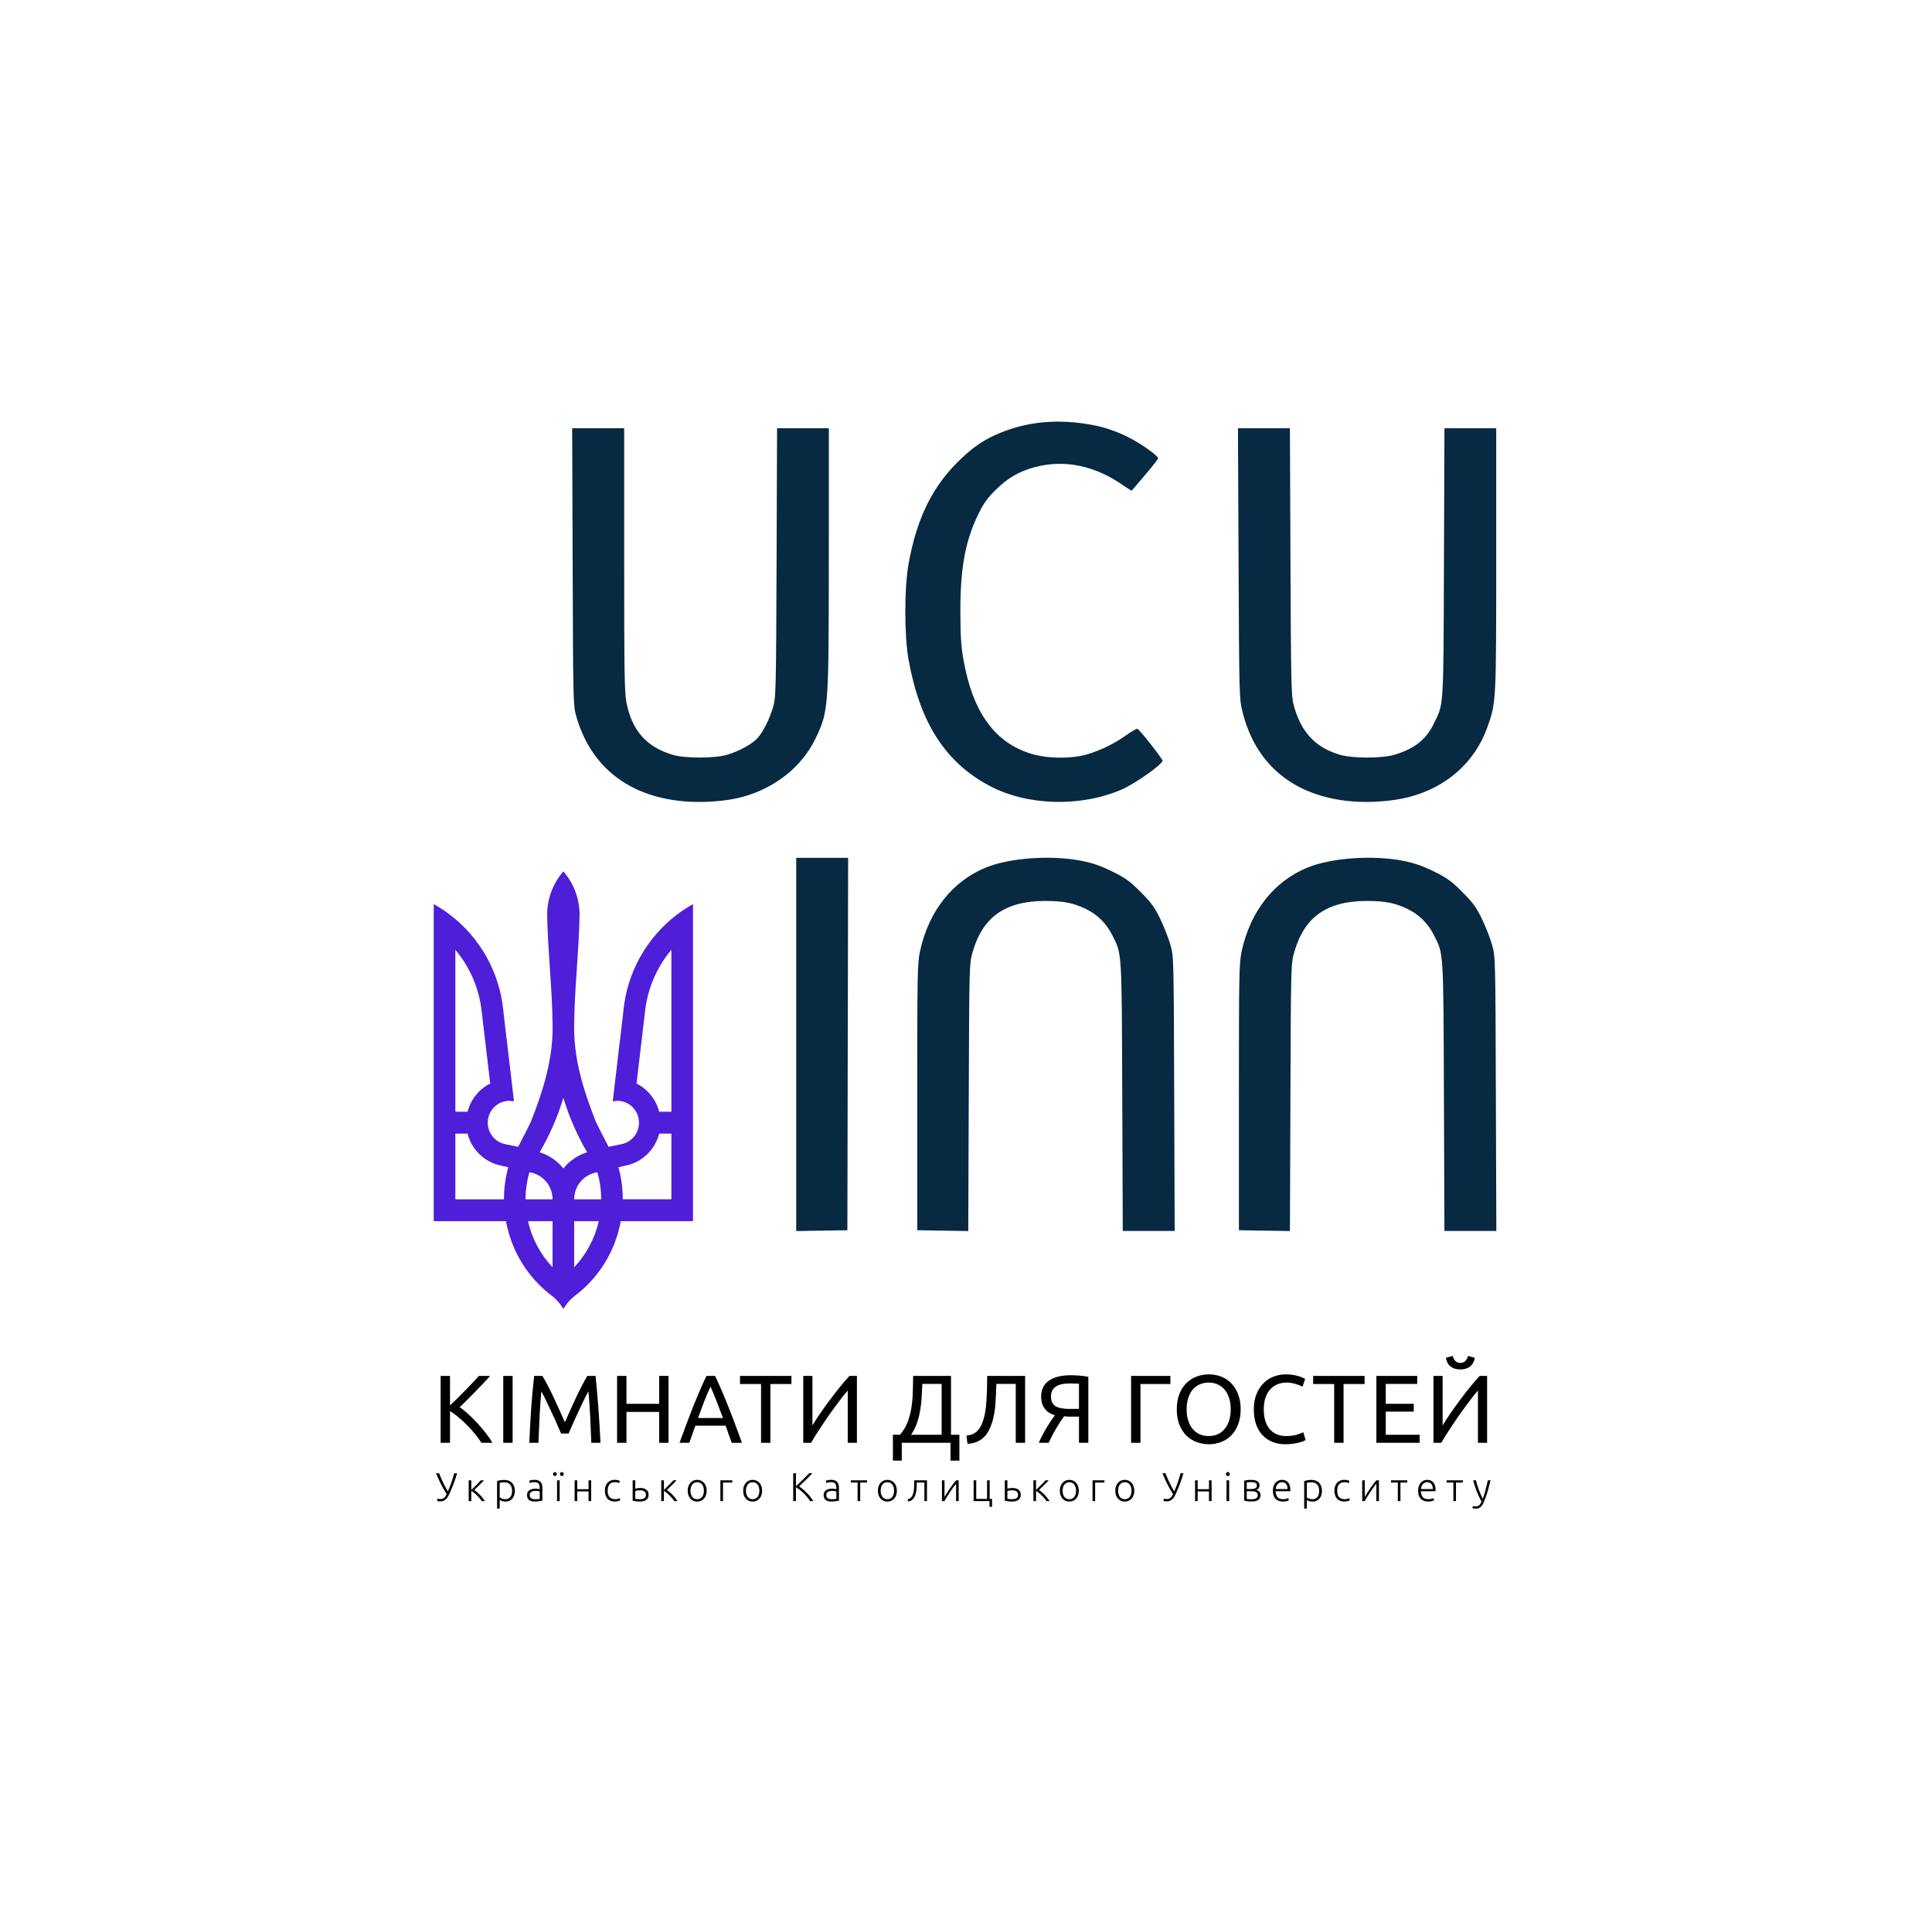 <svg width="961" height="960" viewBox="0 0 961 960" fill="none" xmlns="http://www.w3.org/2000/svg">
<path d="M280.226 433.363C275.218 439.12 272.165 446.656 272.165 454.926C272.461 473.084 274.661 491.203 274.853 509.356C275.25 526.275 270.24 542.163 264.149 557.664C262.118 561.948 259.924 566.138 257.726 570.336L251.262 569.016C245.444 567.836 241.661 562.11 242.823 556.221C243.838 551.061 248.32 547.484 253.317 547.456L255.669 547.715L250.421 503.315C248.707 483.548 238.64 466.207 223.807 454.924C221.257 452.983 218.556 451.212 215.746 449.647V607.334H251.681C254.37 622.109 262.396 634.98 273.678 643.821C276.364 645.693 278.61 648.169 280.226 651.049C281.843 648.169 284.089 645.693 286.775 643.821C298.057 634.984 306.085 622.108 308.773 607.334H344.701V449.654C341.896 451.216 339.194 452.988 336.645 454.931C321.816 466.213 311.744 483.554 310.027 503.322L304.781 547.721L307.133 547.462C312.131 547.491 316.61 551.067 317.631 556.227C318.793 562.116 315.01 567.843 309.192 569.022L302.726 570.343C300.529 566.142 298.336 561.955 296.302 557.67C290.211 542.17 285.2 526.282 285.596 509.362C285.788 491.208 287.988 473.089 288.284 454.933C288.287 446.657 285.236 439.121 280.227 433.363H280.226ZM226.492 472.361C233.445 480.63 238.113 490.933 239.506 502.253L243.83 538.87C238.323 541.645 234.151 546.74 232.579 552.901H226.495V472.359L226.492 472.361ZM333.956 472.361V552.903H327.874C326.302 546.744 322.127 541.646 316.623 538.871L320.947 502.254C322.335 490.933 327.006 480.629 333.956 472.36V472.361ZM280.226 545.975C283.115 555.537 287.087 564.62 292.021 573.064C287.328 574.508 283.238 577.321 280.226 581.098C277.215 577.321 273.127 574.508 268.431 573.064C273.367 564.623 277.34 555.54 280.226 545.975ZM226.492 563.792H232.576C234.498 571.308 240.285 577.241 247.649 579.313L252.813 580.503C251.429 585.583 250.672 590.932 250.672 596.45H226.493L226.492 563.792ZM327.875 563.792H333.956V596.447H309.777C309.777 590.932 309.02 585.583 307.636 580.5L312.8 579.311C320.163 577.243 325.956 571.308 327.875 563.792L327.875 563.792ZM263.305 583.013C269.824 583.951 274.85 589.59 274.85 596.449L261.416 596.45C261.416 591.783 262.1 587.287 263.305 583.013L263.305 583.013ZM297.143 583.013C298.35 587.287 299.032 591.785 299.032 596.449H285.595C285.598 589.59 290.624 583.952 297.143 583.013H297.143ZM262.634 607.339H274.85V630.258C268.923 623.979 264.616 616.096 262.634 607.339ZM285.598 607.339H297.813C295.836 616.095 291.529 623.977 285.598 630.258V607.339Z" fill="#4F1ED9"/>
<path fill-rule="evenodd" clip-rule="evenodd" d="M542.755 211.226C549.917 212.5 556.775 214.945 563.368 218.575C569.185 221.778 576.044 226.813 576.044 227.881C576.044 228.323 573.152 232.055 569.618 236.174C566.084 240.293 563.101 243.798 562.988 243.962C562.876 244.126 560.871 242.921 558.533 241.283C544.747 231.63 529.736 228.474 515.255 232.186C507.157 234.262 501.268 237.647 495.148 243.742C490.954 247.92 489.175 250.434 486.513 255.944C480.064 269.291 477.637 282.71 477.701 304.655C477.736 316.586 478.07 321.62 479.27 328.314C483.858 353.911 494.435 368.822 512.118 374.624C520.534 377.385 533.193 377.545 541.347 374.994C548.219 372.843 554.401 369.763 560.391 365.506C562.939 363.695 565.352 362.322 565.753 362.455C566.808 362.808 578.249 377.319 578.253 378.311C578.261 380.143 564.535 389.809 557.829 392.694C537.314 401.518 510.867 400.75 492.137 390.785C470.252 379.142 457.642 359.532 451.968 328.313C449.752 316.124 449.756 292.448 451.975 280.176C456.155 257.065 464.243 241.045 478.436 227.768C484.996 221.633 490.06 218.327 497.616 215.246C511.528 209.575 526.156 208.272 542.755 211.226ZM310.476 278.441C310.476 335.158 310.631 344.661 311.64 349.598C314.469 363.45 321.529 371.413 334.473 375.354C340.624 377.226 355.556 377.227 361.745 375.356C367.872 373.504 374.29 369.954 376.899 366.977C379.779 363.69 382.979 357.204 384.668 351.231C385.934 346.755 386.045 341.849 386.275 279.704L386.523 212.982H399.4H412.277L412.262 277.486C412.245 352.227 412.137 353.716 405.733 367.126C399.048 381.125 385.829 391.762 369.491 396.29C361.64 398.466 349.745 399.373 340.168 398.526C312.616 396.088 293.877 381.328 286.691 356.406C285.111 350.925 285.09 350.069 284.849 281.922L284.606 212.982H297.541H310.476V278.441ZM641.891 279.334C642.135 338.726 642.295 346.176 643.411 350.361C647.053 364.023 654.04 371.617 666.411 375.356C672.595 377.226 687.533 377.226 693.673 375.356C703.727 372.295 709.35 367.834 713.233 359.833C718.207 349.587 717.973 353.337 718.241 279.704L718.483 212.982H731.36H744.237V277.944C744.237 349.405 744.233 349.47 739.713 361.989C733.511 379.167 719.436 391.613 700.803 396.397C692.534 398.52 681.425 399.348 672.183 398.53C643.44 395.987 624.359 380.182 617.931 353.593C616.422 347.35 616.369 345.23 616.08 280.074L615.782 212.982H628.7H641.618L641.891 279.334ZM421.685 519.236L421.498 611.832L408.773 612.035L396.048 612.237V519.438V426.639H408.96H421.873L421.685 519.236ZM698.015 428.127C703.547 429.226 707.533 430.61 713.246 433.419C719.886 436.684 721.889 438.13 727.358 443.611C732.682 448.946 734.291 451.15 737.123 456.986C738.989 460.829 741.262 466.635 742.175 469.888C743.832 475.797 743.835 475.863 744.064 544.002L744.294 612.202H731.385H718.477L718.225 545.481C717.948 471.859 718.128 474.76 713.219 465.014C710.261 459.141 705.737 454.7 699.9 451.943C693.649 448.989 688.916 448.078 679.808 448.078C659.958 448.078 648.662 456.106 643.735 473.714C642.133 479.44 642.115 480.17 641.871 545.867L641.625 612.237L628.937 612.034L616.248 611.832V545.666C616.248 484.402 616.347 479.033 617.594 473.215C621.866 453.274 633.672 438.26 650.453 431.427C662.306 426.6 683.071 425.159 698.015 428.127Z" fill="#072942"/>
<path fill-rule="evenodd" clip-rule="evenodd" d="M538.016 428.126C543.548 429.225 547.533 430.609 553.247 433.418C559.887 436.683 561.889 438.13 567.359 443.61C572.683 448.945 574.291 451.149 577.124 456.985C578.989 460.828 581.262 466.634 582.175 469.887C583.833 475.796 583.835 475.863 584.064 544.001L584.295 612.201H571.386H558.477L558.225 545.48C557.949 471.859 558.129 474.759 553.219 465.013C550.261 459.14 545.737 454.699 539.9 451.942C533.649 448.988 528.916 448.078 519.808 448.078C499.958 448.078 488.663 456.105 483.736 473.713C482.134 479.439 482.115 480.169 481.872 545.866L481.625 612.236L468.937 612.033L456.248 611.832V545.665C456.248 484.401 456.348 479.032 457.594 473.214C461.866 453.273 473.672 438.259 490.453 431.426C502.306 426.599 523.071 425.158 538.016 428.126Z" fill="#072942"/>
<path d="M713.017 717.546V684.282H717.577V708.906C718.601 707.21 719.849 705.274 721.321 703.098C722.825 700.922 724.409 698.714 726.073 696.474C727.769 694.202 729.465 692.01 731.161 689.898C732.889 687.754 734.505 685.882 736.009 684.282H739.705V717.546H735.145V691.578C734.249 692.602 733.273 693.786 732.217 695.13C731.161 696.474 730.073 697.914 728.953 699.45C727.833 700.954 726.697 702.522 725.545 704.154C724.425 705.786 723.337 707.402 722.281 709.002C721.225 710.57 720.233 712.09 719.305 713.562C718.409 715.034 717.609 716.362 716.905 717.546H713.017ZM726.409 681.066C724.393 681.066 722.745 680.554 721.465 679.53C720.217 678.506 719.465 677.082 719.209 675.258L722.617 674.346C722.873 675.37 723.305 676.202 723.913 676.842C724.521 677.482 725.353 677.802 726.409 677.802C727.465 677.802 728.297 677.482 728.905 676.842C729.513 676.202 729.945 675.37 730.201 674.346L733.561 675.258C733.305 677.082 732.553 678.506 731.305 679.53C730.057 680.554 728.425 681.066 726.409 681.066Z" fill="black"/>
<path d="M684.635 717.545V684.281H704.939V688.265H689.291V698.153H703.211V702.041H689.291V713.561H706.139V717.545H684.635Z" fill="black"/>
<path d="M678.758 684.281V688.313H668.294V717.545H663.638V688.313H653.174V684.281H678.758Z" fill="black"/>
<path d="M639.315 718.266C636.979 718.266 634.851 717.882 632.931 717.114C631.011 716.346 629.363 715.226 627.987 713.754C626.611 712.282 625.539 710.474 624.771 708.33C624.035 706.154 623.667 703.674 623.667 700.89C623.667 698.106 624.083 695.642 624.915 693.498C625.779 691.322 626.931 689.498 628.371 688.026C629.811 686.554 631.491 685.434 633.411 684.666C635.331 683.898 637.379 683.514 639.555 683.514C640.931 683.514 642.163 683.61 643.251 683.802C644.371 683.994 645.331 684.218 646.131 684.474C646.963 684.73 647.635 684.986 648.147 685.242C648.659 685.498 649.011 685.69 649.203 685.818L647.859 689.658C647.571 689.466 647.155 689.258 646.611 689.034C646.067 688.81 645.443 688.586 644.739 688.362C644.067 688.138 643.315 687.962 642.483 687.834C641.683 687.674 640.867 687.594 640.035 687.594C638.275 687.594 636.691 687.898 635.283 688.506C633.875 689.114 632.675 689.994 631.683 691.146C630.691 692.298 629.923 693.706 629.379 695.37C628.867 697.002 628.611 698.842 628.611 700.89C628.611 702.874 628.835 704.682 629.283 706.314C629.763 707.946 630.467 709.354 631.395 710.538C632.323 711.69 633.475 712.586 634.851 713.226C636.259 713.866 637.891 714.186 639.747 714.186C641.891 714.186 643.667 713.962 645.075 713.514C646.483 713.066 647.539 712.666 648.243 712.314L649.443 716.154C649.219 716.314 648.819 716.522 648.243 716.778C647.667 717.002 646.947 717.226 646.083 717.45C645.219 717.674 644.211 717.866 643.059 718.026C641.907 718.186 640.659 718.266 639.315 718.266Z" fill="black"/>
<path d="M585.348 700.89C585.348 698.042 585.764 695.53 586.596 693.354C587.46 691.178 588.612 689.37 590.052 687.93C591.524 686.458 593.22 685.354 595.14 684.618C597.092 683.882 599.156 683.514 601.332 683.514C603.476 683.514 605.492 683.882 607.38 684.618C609.3 685.354 610.98 686.458 612.42 687.93C613.86 689.37 614.996 691.178 615.828 693.354C616.692 695.53 617.124 698.042 617.124 700.89C617.124 703.738 616.692 706.25 615.828 708.426C614.996 710.602 613.86 712.426 612.42 713.898C610.98 715.338 609.3 716.426 607.38 717.162C605.492 717.898 603.476 718.266 601.332 718.266C599.156 718.266 597.092 717.898 595.14 717.162C593.22 716.426 591.524 715.338 590.052 713.898C588.612 712.426 587.46 710.602 586.596 708.426C585.764 706.25 585.348 703.738 585.348 700.89ZM590.244 700.89C590.244 702.906 590.5 704.746 591.012 706.41C591.524 708.042 592.244 709.434 593.172 710.586C594.132 711.738 595.284 712.634 596.628 713.274C598.004 713.882 599.54 714.186 601.236 714.186C602.932 714.186 604.452 713.882 605.796 713.274C607.14 712.634 608.276 711.738 609.204 710.586C610.164 709.434 610.9 708.042 611.412 706.41C611.924 704.746 612.18 702.906 612.18 700.89C612.18 698.874 611.924 697.05 611.412 695.418C610.9 693.754 610.164 692.346 609.204 691.194C608.276 690.042 607.14 689.162 605.796 688.554C604.452 687.914 602.932 687.594 601.236 687.594C599.54 687.594 598.004 687.914 596.628 688.554C595.284 689.162 594.132 690.042 593.172 691.194C592.244 692.346 591.524 693.754 591.012 695.418C590.5 697.05 590.244 698.874 590.244 700.89Z" fill="black"/>
<path d="M582.158 684.281V688.313H567.278V717.545H562.622V684.281H582.158Z" fill="black"/>
<path d="M532.037 688.025C530.821 688.025 529.653 688.121 528.533 688.313C527.445 688.505 526.469 688.841 525.605 689.321C524.741 689.801 524.053 690.457 523.541 691.289C523.029 692.121 522.773 693.161 522.773 694.409C522.773 696.777 523.525 698.425 525.029 699.353C526.565 700.249 528.853 700.697 531.893 700.697H536.693V688.169C536.341 688.169 535.925 688.153 535.445 688.121C535.029 688.089 534.533 688.073 533.957 688.073C533.413 688.041 532.773 688.025 532.037 688.025ZM532.421 683.945C533.093 683.945 533.813 683.961 534.581 683.993C535.349 684.025 536.117 684.073 536.885 684.137C537.685 684.201 538.469 684.281 539.237 684.377C540.005 684.473 540.709 684.601 541.349 684.761V717.545H536.693V704.537H532.709C532.261 704.537 531.781 704.537 531.269 704.537C530.789 704.505 530.133 704.441 529.301 704.345C528.725 705.113 528.101 706.009 527.429 707.033C526.757 708.057 526.085 709.145 525.413 710.297C524.741 711.449 524.069 712.649 523.397 713.897C522.757 715.145 522.165 716.361 521.621 717.545H516.725C517.237 716.297 517.845 715.001 518.549 713.657C519.253 712.313 519.973 711.033 520.709 709.817C521.477 708.601 522.197 707.481 522.869 706.457C523.573 705.401 524.181 704.537 524.693 703.865C523.957 703.641 523.189 703.321 522.389 702.905C521.589 702.489 520.853 701.913 520.181 701.177C519.509 700.441 518.949 699.529 518.501 698.441C518.085 697.321 517.877 695.993 517.877 694.457C517.877 692.729 518.213 691.209 518.885 689.897C519.557 688.585 520.517 687.497 521.765 686.633C523.045 685.737 524.581 685.065 526.373 684.617C528.165 684.169 530.181 683.945 532.421 683.945Z" fill="black"/>
<path d="M495.603 688.265C495.539 690.057 495.475 691.801 495.411 693.497C495.347 695.161 495.251 696.793 495.123 698.393C494.995 699.961 494.803 701.497 494.547 703.001C494.291 704.505 493.939 705.977 493.491 707.417C493.043 708.857 492.483 710.217 491.811 711.497C491.171 712.745 490.355 713.849 489.363 714.809C488.403 715.737 487.251 716.489 485.907 717.065C484.595 717.641 483.043 717.961 481.251 718.025L480.723 713.993C482.963 713.737 484.691 713.033 485.907 711.881C487.155 710.729 488.179 708.969 488.979 706.601C489.875 703.913 490.435 700.681 490.659 696.905C490.915 693.097 491.043 688.889 491.043 684.281H509.907V717.545H505.251V688.265H495.603Z" fill="black"/>
<path d="M448.558 717.545V726.425H444.142V713.561H447.646C449.278 711.705 450.526 709.657 451.39 707.417C452.286 705.145 452.926 702.761 453.31 700.265C453.726 697.737 453.966 695.129 454.03 692.441C454.126 689.753 454.19 687.033 454.222 684.281H473.038V713.561H477.214V726.425H472.798V717.545H448.558ZM458.782 688.265C458.686 690.377 458.574 692.537 458.446 694.745C458.35 696.921 458.11 699.097 457.726 701.273C457.374 703.417 456.846 705.529 456.142 707.609C455.438 709.689 454.446 711.673 453.166 713.561H468.382V688.265H458.782Z" fill="black"/>
<path d="M399.55 717.545V684.281H404.11V708.905C405.134 707.209 406.382 705.273 407.854 703.097C409.358 700.921 410.942 698.713 412.606 696.473C414.302 694.201 415.998 692.009 417.694 689.897C419.422 687.753 421.038 685.881 422.542 684.281H426.238V717.545H421.678V691.577C420.782 692.601 419.806 693.785 418.75 695.129C417.694 696.473 416.606 697.913 415.486 699.449C414.366 700.953 413.23 702.521 412.078 704.153C410.958 705.785 409.87 707.401 408.814 709.001C407.758 710.569 406.766 712.089 405.838 713.561C404.942 715.033 404.142 716.361 403.438 717.545H399.55Z" fill="black"/>
<path d="M393.674 684.281V688.313H383.21V717.545H378.554V688.313H368.09V684.281H393.674Z" fill="black"/>
<path d="M363.979 717.545C363.435 716.105 362.923 714.697 362.443 713.321C361.963 711.913 361.467 710.489 360.955 709.049H345.883L342.859 717.545H338.011C339.291 714.025 340.491 710.777 341.611 707.801C342.731 704.793 343.819 701.945 344.875 699.257C345.963 696.569 347.035 694.009 348.091 691.577C349.147 689.113 350.251 686.681 351.403 684.281H355.675C356.827 686.681 357.931 689.113 358.987 691.577C360.043 694.009 361.099 696.569 362.155 699.257C363.243 701.945 364.347 704.793 365.467 707.801C366.587 710.777 367.787 714.025 369.067 717.545H363.979ZM359.611 705.209C358.587 702.425 357.563 699.737 356.539 697.145C355.547 694.521 354.507 692.009 353.419 689.609C352.299 692.009 351.227 694.521 350.203 697.145C349.211 699.737 348.219 702.425 347.227 705.209H359.611Z" fill="black"/>
<path d="M327.879 684.281H332.535V717.545H327.879V702.185H311.607V717.545H306.951V684.281H311.607V698.153H327.879V684.281Z" fill="black"/>
<path d="M279.107 712.937C278.787 712.169 278.355 711.193 277.811 710.009C277.299 708.825 276.739 707.545 276.131 706.169C275.523 704.793 274.867 703.385 274.163 701.945C273.491 700.473 272.851 699.097 272.243 697.817C271.635 696.505 271.059 695.337 270.515 694.313C270.003 693.289 269.587 692.505 269.267 691.961C268.915 695.737 268.627 699.833 268.403 704.249C268.179 708.633 267.987 713.065 267.827 717.545H263.267C263.395 714.665 263.539 711.769 263.699 708.857C263.859 705.913 264.035 703.033 264.227 700.217C264.451 697.369 264.675 694.601 264.899 691.913C265.155 689.225 265.427 686.681 265.715 684.281H269.795C270.659 685.689 271.587 687.353 272.579 689.273C273.571 691.193 274.563 693.209 275.555 695.321C276.547 697.401 277.507 699.497 278.435 701.609C279.363 703.689 280.211 705.593 280.979 707.321C281.747 705.593 282.595 703.689 283.523 701.609C284.451 699.497 285.411 697.401 286.403 695.321C287.395 693.209 288.387 691.193 289.379 689.273C290.371 687.353 291.299 685.689 292.163 684.281H296.243C297.331 695.001 298.147 706.089 298.691 717.545H294.131C293.971 713.065 293.779 708.633 293.555 704.249C293.331 699.833 293.043 695.737 292.691 691.961C292.371 692.505 291.939 693.289 291.395 694.313C290.883 695.337 290.323 696.505 289.715 697.817C289.107 699.097 288.451 700.473 287.747 701.945C287.075 703.385 286.435 704.793 285.827 706.169C285.219 707.545 284.643 708.825 284.099 710.009C283.587 711.193 283.171 712.169 282.851 712.937H279.107Z" fill="black"/>
<path d="M250.328 684.281H254.984V717.545H250.328V684.281Z" fill="black"/>
<path d="M243.805 684.281C242.813 685.369 241.693 686.585 240.445 687.929C239.197 689.241 237.885 690.601 236.509 692.009C235.165 693.385 233.821 694.745 232.477 696.089C231.133 697.433 229.869 698.681 228.685 699.833C230.061 700.793 231.517 701.977 233.053 703.385C234.589 704.793 236.093 706.297 237.565 707.897C239.037 709.497 240.413 711.129 241.693 712.793C243.005 714.457 244.093 716.041 244.957 717.545H239.485C238.525 716.041 237.421 714.537 236.173 713.033C234.925 711.497 233.597 710.041 232.189 708.665C230.813 707.257 229.405 705.961 227.965 704.777C226.557 703.593 225.181 702.585 223.837 701.753V717.545H219.181V684.281H223.837V698.969C224.957 697.913 226.189 696.729 227.533 695.417C228.877 694.073 230.205 692.729 231.517 691.385C232.829 690.041 234.061 688.761 235.213 687.545C236.397 686.297 237.389 685.209 238.189 684.281H243.805Z" fill="black"/>
<path d="M736.906 746.765C736.466 745.952 736.039 745.105 735.626 744.225C735.226 743.345 734.846 742.458 734.486 741.565C734.139 740.658 733.819 739.758 733.526 738.865C733.232 737.958 732.979 737.072 732.766 736.205H734.146C734.292 736.845 734.479 737.538 734.706 738.285C734.932 739.018 735.186 739.778 735.466 740.565C735.759 741.352 736.079 742.158 736.426 742.985C736.772 743.812 737.146 744.625 737.546 745.425C737.839 744.598 738.099 743.818 738.326 743.085C738.552 742.352 738.759 741.625 738.946 740.905C739.146 740.172 739.332 739.425 739.506 738.665C739.692 737.905 739.886 737.085 740.086 736.205H741.386C740.959 738.138 740.472 740.018 739.926 741.845C739.379 743.672 738.786 745.345 738.146 746.865C737.892 747.465 737.632 747.978 737.366 748.405C737.099 748.845 736.799 749.205 736.466 749.485C736.146 749.765 735.766 749.972 735.326 750.105C734.899 750.238 734.392 750.305 733.806 750.305C733.472 750.305 733.166 750.265 732.886 750.185C732.619 750.105 732.452 750.045 732.386 750.005L732.646 748.925C732.699 748.965 732.846 749.018 733.086 749.085C733.339 749.165 733.599 749.205 733.866 749.205C734.239 749.205 734.572 749.165 734.866 749.085C735.172 749.005 735.446 748.865 735.686 748.665C735.926 748.478 736.139 748.232 736.326 747.925C736.526 747.618 736.719 747.232 736.906 746.765Z" fill="black"/>
<path d="M727.625 736.205V737.305H724.225V746.545H722.925V737.305H719.545V736.205H727.625Z" fill="black"/>
<path d="M705.388 741.367C705.388 740.46 705.514 739.673 705.768 739.007C706.034 738.327 706.374 737.76 706.788 737.307C707.214 736.853 707.694 736.52 708.228 736.307C708.774 736.08 709.334 735.967 709.908 735.967C711.174 735.967 712.181 736.38 712.928 737.207C713.688 738.033 714.068 739.307 714.068 741.027C714.068 741.133 714.061 741.24 714.048 741.347C714.048 741.453 714.041 741.553 714.028 741.647H706.768C706.808 742.913 707.121 743.887 707.708 744.567C708.294 745.247 709.228 745.587 710.508 745.587C711.214 745.587 711.774 745.52 712.188 745.387C712.601 745.253 712.901 745.14 713.088 745.047L713.328 746.167C713.141 746.273 712.788 746.4 712.268 746.547C711.761 746.693 711.161 746.767 710.468 746.767C709.561 746.767 708.788 746.633 708.148 746.367C707.508 746.1 706.981 745.727 706.568 745.247C706.154 744.767 705.854 744.2 705.668 743.547C705.481 742.88 705.388 742.153 705.388 741.367ZM712.728 740.547C712.701 739.467 712.448 738.627 711.968 738.027C711.488 737.427 710.808 737.127 709.928 737.127C709.461 737.127 709.041 737.22 708.668 737.407C708.308 737.593 707.988 737.847 707.708 738.167C707.441 738.473 707.228 738.833 707.068 739.247C706.921 739.66 706.834 740.093 706.808 740.547H712.728Z" fill="black"/>
<path d="M699.996 736.205V737.305H696.596V746.545H695.296V737.305H691.916V736.205H699.996Z" fill="black"/>
<path d="M684.618 737.865C684.218 738.345 683.751 738.952 683.218 739.685C682.698 740.418 682.165 741.192 681.618 742.005C681.085 742.818 680.571 743.625 680.078 744.425C679.585 745.225 679.158 745.932 678.798 746.545H677.578V736.205H678.858V744.485C679.178 743.912 679.571 743.252 680.038 742.505C680.518 741.745 681.025 740.985 681.558 740.225C682.091 739.452 682.625 738.712 683.158 738.005C683.705 737.298 684.211 736.698 684.678 736.205H685.898V746.545H684.618V737.865Z" fill="black"/>
<path d="M668.659 746.767C667.859 746.767 667.152 746.64 666.539 746.387C665.925 746.133 665.412 745.773 664.999 745.307C664.599 744.827 664.292 744.26 664.079 743.607C663.865 742.94 663.759 742.207 663.759 741.407C663.759 740.593 663.865 739.853 664.079 739.187C664.305 738.52 664.625 737.947 665.039 737.467C665.452 736.987 665.952 736.62 666.539 736.367C667.125 736.1 667.785 735.967 668.519 735.967C669.079 735.967 669.599 736.013 670.079 736.107C670.572 736.2 670.952 736.32 671.219 736.467L670.879 737.587C670.612 737.453 670.312 737.347 669.979 737.267C669.645 737.187 669.199 737.147 668.639 737.147C667.492 737.147 666.619 737.52 666.019 738.267C665.432 739 665.139 740.047 665.139 741.407C665.139 742.02 665.205 742.587 665.339 743.107C665.472 743.613 665.685 744.053 665.979 744.427C666.285 744.787 666.672 745.073 667.139 745.287C667.619 745.487 668.199 745.587 668.879 745.587C669.439 745.587 669.905 745.527 670.279 745.407C670.665 745.273 670.945 745.16 671.119 745.067L671.399 746.187C671.159 746.32 670.779 746.447 670.259 746.567C669.752 746.7 669.219 746.767 668.659 746.767Z" fill="black"/>
<path d="M650.019 744.686C650.139 744.779 650.285 744.879 650.459 744.986C650.645 745.093 650.859 745.193 651.099 745.286C651.339 745.379 651.599 745.459 651.879 745.526C652.159 745.579 652.452 745.606 652.759 745.606C653.399 745.606 653.932 745.499 654.359 745.286C654.799 745.059 655.152 744.759 655.419 744.386C655.685 743.999 655.879 743.553 655.999 743.046C656.119 742.526 656.179 741.979 656.179 741.406C656.179 740.046 655.839 739.006 655.159 738.286C654.479 737.553 653.579 737.186 652.459 737.186C651.819 737.186 651.299 737.219 650.899 737.286C650.512 737.339 650.219 737.399 650.019 737.466V744.686ZM650.019 750.246H648.719V736.566C649.105 736.433 649.599 736.306 650.199 736.186C650.799 736.066 651.559 736.006 652.479 736.006C653.239 736.006 653.925 736.133 654.539 736.386C655.165 736.626 655.699 736.979 656.139 737.446C656.592 737.913 656.939 738.479 657.179 739.146C657.432 739.813 657.559 740.566 657.559 741.406C657.559 742.193 657.452 742.919 657.239 743.586C657.039 744.239 656.739 744.806 656.339 745.286C655.939 745.753 655.445 746.119 654.859 746.386C654.285 746.653 653.625 746.786 652.879 746.786C652.199 746.786 651.605 746.693 651.099 746.506C650.605 746.306 650.245 746.119 650.019 745.946V750.246Z" fill="black"/>
<path d="M633.142 741.367C633.142 740.46 633.268 739.673 633.522 739.007C633.788 738.327 634.128 737.76 634.542 737.307C634.968 736.853 635.448 736.52 635.982 736.307C636.528 736.08 637.088 735.967 637.662 735.967C638.928 735.967 639.935 736.38 640.682 737.207C641.442 738.033 641.822 739.307 641.822 741.027C641.822 741.133 641.815 741.24 641.802 741.347C641.802 741.453 641.795 741.553 641.782 741.647H634.522C634.562 742.913 634.875 743.887 635.462 744.567C636.048 745.247 636.982 745.587 638.262 745.587C638.968 745.587 639.528 745.52 639.942 745.387C640.355 745.253 640.655 745.14 640.842 745.047L641.082 746.167C640.895 746.273 640.542 746.4 640.022 746.547C639.515 746.693 638.915 746.767 638.222 746.767C637.315 746.767 636.542 746.633 635.902 746.367C635.262 746.1 634.735 745.727 634.322 745.247C633.908 744.767 633.608 744.2 633.422 743.547C633.235 742.88 633.142 742.153 633.142 741.367ZM640.482 740.547C640.455 739.467 640.202 738.627 639.722 738.027C639.242 737.427 638.562 737.127 637.682 737.127C637.215 737.127 636.795 737.22 636.422 737.407C636.062 737.593 635.742 737.847 635.462 738.167C635.195 738.473 634.982 738.833 634.822 739.247C634.675 739.66 634.588 740.093 634.562 740.547H640.482Z" fill="black"/>
<path d="M622.184 735.986C622.584 735.986 623.03 736.013 623.524 736.066C624.03 736.106 624.504 736.22 624.944 736.406C625.384 736.58 625.75 736.86 626.044 737.246C626.35 737.62 626.504 738.133 626.504 738.786C626.504 739.293 626.357 739.746 626.064 740.146C625.77 740.533 625.37 740.82 624.864 741.006C625.61 741.206 626.15 741.526 626.484 741.966C626.817 742.406 626.984 742.946 626.984 743.586C626.984 744.28 626.844 744.84 626.564 745.266C626.284 745.68 625.91 746 625.444 746.226C624.99 746.44 624.47 746.58 623.884 746.646C623.31 746.713 622.724 746.746 622.124 746.746C621.404 746.746 620.77 746.7 620.224 746.606C619.69 746.513 619.23 746.413 618.844 746.306V736.426C619.177 736.32 619.617 736.22 620.164 736.126C620.71 736.033 621.384 735.986 622.184 735.986ZM620.144 740.546H622.504C623.304 740.546 623.95 740.413 624.444 740.146C624.937 739.88 625.184 739.433 625.184 738.806C625.184 738.406 625.097 738.093 624.924 737.866C624.75 737.64 624.524 737.473 624.244 737.366C623.964 737.246 623.644 737.173 623.284 737.146C622.924 737.106 622.564 737.086 622.204 737.086C621.764 737.086 621.344 737.113 620.944 737.166C620.544 737.206 620.277 737.246 620.144 737.286V740.546ZM620.144 741.626V745.426C620.21 745.453 620.317 745.48 620.464 745.506C620.624 745.52 620.797 745.54 620.984 745.566C621.184 745.58 621.39 745.593 621.604 745.606C621.83 745.62 622.044 745.626 622.244 745.626C622.697 745.626 623.13 745.6 623.544 745.546C623.957 745.493 624.317 745.393 624.624 745.246C624.93 745.086 625.177 744.88 625.364 744.626C625.55 744.36 625.644 744.013 625.644 743.586C625.644 743.213 625.564 742.9 625.404 742.646C625.257 742.393 625.044 742.193 624.764 742.046C624.497 741.9 624.177 741.793 623.804 741.726C623.444 741.66 623.05 741.626 622.624 741.626H620.144Z" fill="black"/>
<path d="M611.397 746.546H610.097V736.206H611.397V746.546ZM611.697 733.086C611.697 733.393 611.604 733.639 611.417 733.826C611.231 733.999 611.004 734.086 610.737 734.086C610.471 734.086 610.244 733.999 610.057 733.826C609.871 733.639 609.777 733.393 609.777 733.086C609.777 732.779 609.871 732.539 610.057 732.366C610.244 732.179 610.471 732.086 610.737 732.086C611.004 732.086 611.231 732.179 611.417 732.366C611.604 732.539 611.697 732.779 611.697 733.086Z" fill="black"/>
<path d="M602.658 746.545H601.358V741.725H595.737V746.545H594.438V736.205H595.737V740.625H601.358V736.205H602.658V746.545Z" fill="black"/>
<path d="M584.078 741.686C584.358 741.059 584.644 740.379 584.938 739.646C585.231 738.899 585.518 738.132 585.798 737.346C586.078 736.546 586.338 735.752 586.578 734.966C586.831 734.166 587.051 733.406 587.238 732.686H588.678C588.411 733.606 588.138 734.479 587.858 735.306C587.591 736.119 587.311 736.912 587.018 737.686C586.738 738.446 586.444 739.199 586.138 739.946C585.831 740.679 585.511 741.419 585.178 742.166C584.964 742.646 584.731 743.152 584.478 743.686C584.224 744.219 583.911 744.712 583.538 745.166C583.164 745.606 582.704 745.972 582.158 746.266C581.624 746.546 580.964 746.686 580.178 746.686C579.831 746.686 579.524 746.646 579.258 746.566C579.004 746.499 578.818 746.432 578.698 746.366L578.958 745.246C579.051 745.299 579.204 745.366 579.418 745.446C579.631 745.512 579.911 745.546 580.258 745.546C580.711 745.546 581.104 745.479 581.438 745.346C581.784 745.199 582.078 745.012 582.318 744.786C582.571 744.559 582.791 744.292 582.978 743.986C583.164 743.679 583.331 743.359 583.478 743.026C582.864 742.092 582.291 741.152 581.758 740.206C581.238 739.259 580.758 738.339 580.318 737.446C579.891 736.552 579.498 735.706 579.138 734.906C578.791 734.092 578.484 733.352 578.218 732.686H579.738C580.191 733.912 580.778 735.312 581.498 736.886C582.231 738.459 583.091 740.059 584.078 741.686Z" fill="black"/>
<path d="M564.207 741.387C564.207 742.2 564.087 742.94 563.847 743.607C563.62 744.273 563.293 744.84 562.867 745.307C562.453 745.773 561.96 746.14 561.387 746.407C560.813 746.66 560.18 746.787 559.487 746.787C558.793 746.787 558.16 746.66 557.587 746.407C557.013 746.14 556.513 745.773 556.087 745.307C555.673 744.84 555.347 744.273 555.107 743.607C554.88 742.94 554.767 742.2 554.767 741.387C554.767 740.573 554.88 739.833 555.107 739.167C555.347 738.5 555.673 737.933 556.087 737.467C556.513 736.987 557.013 736.62 557.587 736.367C558.16 736.1 558.793 735.967 559.487 735.967C560.18 735.967 560.813 736.1 561.387 736.367C561.96 736.62 562.453 736.987 562.867 737.467C563.293 737.933 563.62 738.5 563.847 739.167C564.087 739.833 564.207 740.573 564.207 741.387ZM562.827 741.387C562.827 740.093 562.527 739.067 561.927 738.307C561.327 737.533 560.513 737.147 559.487 737.147C558.46 737.147 557.647 737.533 557.047 738.307C556.447 739.067 556.147 740.093 556.147 741.387C556.147 742.68 556.447 743.707 557.047 744.467C557.647 745.227 558.46 745.607 559.487 745.607C560.513 745.607 561.327 745.227 561.927 744.467C562.527 743.707 562.827 742.68 562.827 741.387Z" fill="black"/>
<path d="M549.358 737.305H544.737V746.545H543.438V736.205H549.358V737.305Z" fill="black"/>
<path d="M536.617 741.387C536.617 742.2 536.497 742.94 536.257 743.607C536.03 744.273 535.703 744.84 535.277 745.307C534.863 745.773 534.37 746.14 533.797 746.407C533.223 746.66 532.59 746.787 531.897 746.787C531.203 746.787 530.57 746.66 529.997 746.407C529.423 746.14 528.923 745.773 528.497 745.307C528.083 744.84 527.757 744.273 527.517 743.607C527.29 742.94 527.177 742.2 527.177 741.387C527.177 740.573 527.29 739.833 527.517 739.167C527.757 738.5 528.083 737.933 528.497 737.467C528.923 736.987 529.423 736.62 529.997 736.367C530.57 736.1 531.203 735.967 531.897 735.967C532.59 735.967 533.223 736.1 533.797 736.367C534.37 736.62 534.863 736.987 535.277 737.467C535.703 737.933 536.03 738.5 536.257 739.167C536.497 739.833 536.617 740.573 536.617 741.387ZM535.237 741.387C535.237 740.093 534.937 739.067 534.337 738.307C533.737 737.533 532.923 737.147 531.897 737.147C530.87 737.147 530.057 737.533 529.457 738.307C528.857 739.067 528.557 740.093 528.557 741.387C528.557 742.68 528.857 743.707 529.457 744.467C530.057 745.227 530.87 745.607 531.897 745.607C532.923 745.607 533.737 745.227 534.337 744.467C534.937 743.707 535.237 742.68 535.237 741.387Z" fill="black"/>
<path d="M514.031 746.545V736.205H515.331V740.985C515.705 740.625 516.118 740.225 516.571 739.785C517.038 739.332 517.491 738.885 517.931 738.445C518.371 737.992 518.778 737.572 519.151 737.185C519.538 736.785 519.845 736.458 520.071 736.205H521.631C521.325 736.552 520.958 736.945 520.531 737.385C520.105 737.812 519.665 738.245 519.211 738.685C518.771 739.125 518.338 739.552 517.911 739.965C517.498 740.378 517.131 740.732 516.811 741.025C517.265 741.318 517.745 741.685 518.251 742.125C518.758 742.552 519.245 743.018 519.711 743.525C520.191 744.018 520.631 744.532 521.031 745.065C521.445 745.585 521.791 746.078 522.071 746.545H520.531C520.211 746.052 519.831 745.552 519.391 745.045C518.965 744.538 518.511 744.058 518.031 743.605C517.565 743.138 517.091 742.718 516.611 742.345C516.145 741.972 515.718 741.672 515.331 741.445V746.545H514.031Z" fill="black"/>
<path d="M499.797 736.205H501.097V740.345C501.337 740.278 501.69 740.212 502.157 740.145C502.637 740.065 503.13 740.025 503.637 740.025C504.197 740.025 504.724 740.085 505.217 740.205C505.71 740.325 506.144 740.518 506.517 740.785C506.89 741.052 507.184 741.398 507.397 741.825C507.624 742.252 507.737 742.772 507.737 743.385C507.737 743.998 507.624 744.518 507.397 744.945C507.184 745.372 506.884 745.725 506.497 746.005C506.124 746.272 505.67 746.465 505.137 746.585C504.617 746.705 504.057 746.765 503.457 746.765C503.097 746.765 502.73 746.752 502.357 746.725C501.997 746.698 501.657 746.665 501.337 746.625C501.017 746.585 500.724 746.538 500.457 746.485C500.19 746.432 499.97 746.372 499.797 746.305V736.205ZM503.457 745.605C504.35 745.605 505.064 745.438 505.597 745.105C506.13 744.758 506.397 744.185 506.397 743.385C506.397 743.012 506.324 742.685 506.177 742.405C506.03 742.125 505.83 741.898 505.577 741.725C505.337 741.538 505.044 741.405 504.697 741.325C504.364 741.232 503.997 741.185 503.597 741.185C503.157 741.185 502.717 741.205 502.277 741.245C501.837 741.285 501.444 741.365 501.097 741.485V745.405C501.27 745.445 501.577 745.492 502.017 745.545C502.457 745.585 502.937 745.605 503.457 745.605Z" fill="black"/>
<path d="M492.273 736.205V745.445H493.453V749.405H492.193V746.545H484.293V736.205H485.593V745.445H490.973V736.205H492.273Z" fill="black"/>
<path d="M475.575 737.865C475.175 738.345 474.708 738.952 474.175 739.685C473.655 740.418 473.122 741.192 472.575 742.005C472.042 742.818 471.528 743.625 471.035 744.425C470.542 745.225 470.115 745.932 469.755 746.545H468.535V736.205H469.815V744.485C470.135 743.912 470.528 743.252 470.995 742.505C471.475 741.745 471.982 740.985 472.515 740.225C473.048 739.452 473.582 738.712 474.115 738.005C474.662 737.298 475.168 736.698 475.635 736.205H476.855V746.545H475.575V737.865Z" fill="black"/>
<path d="M455.993 737.305V737.725C455.993 738.125 455.986 738.565 455.973 739.045C455.96 739.512 455.933 739.992 455.893 740.485C455.853 740.978 455.786 741.472 455.693 741.965C455.613 742.445 455.507 742.898 455.373 743.325C455.227 743.765 455.04 744.185 454.813 744.585C454.6 744.972 454.34 745.318 454.033 745.625C453.74 745.918 453.393 746.165 452.993 746.365C452.606 746.552 452.167 746.672 451.673 746.725L451.493 745.645C452.16 745.498 452.693 745.225 453.093 744.825C453.507 744.425 453.846 743.858 454.113 743.125C454.38 742.392 454.546 741.552 454.613 740.605C454.693 739.645 454.733 738.598 454.733 737.465V736.205H461.093V746.545H459.793V737.305H455.993Z" fill="black"/>
<path d="M446.113 741.387C446.113 742.2 445.993 742.94 445.753 743.607C445.526 744.273 445.2 744.84 444.773 745.307C444.36 745.773 443.866 746.14 443.293 746.407C442.72 746.66 442.086 746.787 441.393 746.787C440.7 746.787 440.066 746.66 439.493 746.407C438.92 746.14 438.42 745.773 437.993 745.307C437.58 744.84 437.253 744.273 437.013 743.607C436.786 742.94 436.673 742.2 436.673 741.387C436.673 740.573 436.786 739.833 437.013 739.167C437.253 738.5 437.58 737.933 437.993 737.467C438.42 736.987 438.92 736.62 439.493 736.367C440.066 736.1 440.7 735.967 441.393 735.967C442.086 735.967 442.72 736.1 443.293 736.367C443.866 736.62 444.36 736.987 444.773 737.467C445.2 737.933 445.526 738.5 445.753 739.167C445.993 739.833 446.113 740.573 446.113 741.387ZM444.733 741.387C444.733 740.093 444.433 739.067 443.833 738.307C443.233 737.533 442.42 737.147 441.393 737.147C440.366 737.147 439.553 737.533 438.953 738.307C438.353 739.067 438.053 740.093 438.053 741.387C438.053 742.68 438.353 743.707 438.953 744.467C439.553 745.227 440.366 745.607 441.393 745.607C442.42 745.607 443.233 745.227 443.833 744.467C444.433 743.707 444.733 742.68 444.733 741.387Z" fill="black"/>
<path d="M431.281 736.205V737.305H427.881V746.545H426.581V737.305H423.201V736.205H431.281Z" fill="black"/>
<path d="M413.705 745.607C414.211 745.607 414.651 745.593 415.025 745.567C415.411 745.527 415.738 745.48 416.005 745.427V741.787C415.858 741.72 415.625 741.653 415.305 741.587C414.985 741.507 414.545 741.467 413.985 741.467C413.665 741.467 413.331 741.493 412.985 741.547C412.638 741.587 412.318 741.687 412.025 741.847C411.731 741.993 411.491 742.2 411.305 742.467C411.118 742.733 411.025 743.087 411.025 743.527C411.025 743.913 411.085 744.24 411.205 744.507C411.338 744.773 411.518 744.987 411.745 745.147C411.985 745.307 412.265 745.427 412.585 745.507C412.918 745.573 413.291 745.607 413.705 745.607ZM413.585 735.967C414.265 735.967 414.838 736.067 415.305 736.267C415.785 736.453 416.171 736.72 416.465 737.067C416.758 737.4 416.971 737.8 417.105 738.267C417.238 738.733 417.305 739.24 417.305 739.787V746.307C417.171 746.347 416.978 746.393 416.725 746.447C416.471 746.487 416.178 746.533 415.845 746.587C415.511 746.64 415.138 746.68 414.725 746.707C414.325 746.747 413.911 746.767 413.485 746.767C412.938 746.767 412.431 746.707 411.965 746.587C411.511 746.467 411.111 746.28 410.765 746.027C410.431 745.76 410.165 745.427 409.965 745.027C409.778 744.613 409.685 744.113 409.685 743.527C409.685 742.967 409.791 742.487 410.005 742.087C410.218 741.687 410.518 741.36 410.905 741.107C411.291 740.84 411.751 740.647 412.285 740.527C412.818 740.407 413.398 740.347 414.025 740.347C414.211 740.347 414.405 740.36 414.605 740.387C414.818 740.4 415.018 740.427 415.205 740.467C415.405 740.493 415.571 740.527 415.705 740.567C415.851 740.593 415.951 740.62 416.005 740.647V740.007C416.005 739.647 415.978 739.3 415.925 738.967C415.871 738.62 415.751 738.313 415.565 738.047C415.391 737.767 415.138 737.547 414.805 737.387C414.485 737.213 414.058 737.127 413.525 737.127C412.765 737.127 412.198 737.18 411.825 737.287C411.451 737.393 411.178 737.48 411.005 737.547L410.825 736.407C411.051 736.3 411.398 736.2 411.865 736.107C412.345 736.013 412.918 735.967 413.585 735.967Z" fill="black"/>
<path d="M403.013 746.546C402.559 745.852 402.046 745.166 401.473 744.486C400.913 743.806 400.319 743.166 399.693 742.566C399.066 741.966 398.426 741.419 397.773 740.926C397.133 740.432 396.513 740.019 395.913 739.686V746.546H394.553V732.686H395.913V739.146C396.419 738.692 396.979 738.172 397.593 737.586C398.219 736.986 398.833 736.386 399.433 735.786C400.046 735.186 400.619 734.612 401.153 734.066C401.686 733.519 402.113 733.059 402.433 732.686H404.073C403.686 733.099 403.219 733.592 402.673 734.166C402.126 734.726 401.546 735.306 400.933 735.906C400.319 736.506 399.706 737.099 399.093 737.686C398.493 738.259 397.953 738.766 397.473 739.206C397.859 739.446 398.273 739.746 398.713 740.106C399.166 740.452 399.619 740.839 400.073 741.266C400.539 741.679 400.993 742.119 401.433 742.586C401.886 743.039 402.306 743.499 402.693 743.966C403.093 744.432 403.446 744.886 403.753 745.326C404.073 745.766 404.333 746.172 404.533 746.546H403.013Z" fill="black"/>
<path d="M379.101 741.387C379.101 742.2 378.981 742.94 378.741 743.607C378.514 744.273 378.188 744.84 377.761 745.307C377.348 745.773 376.854 746.14 376.281 746.407C375.708 746.66 375.074 746.787 374.381 746.787C373.688 746.787 373.054 746.66 372.481 746.407C371.908 746.14 371.408 745.773 370.981 745.307C370.568 744.84 370.241 744.273 370.001 743.607C369.774 742.94 369.661 742.2 369.661 741.387C369.661 740.573 369.774 739.833 370.001 739.167C370.241 738.5 370.568 737.933 370.981 737.467C371.408 736.987 371.908 736.62 372.481 736.367C373.054 736.1 373.688 735.967 374.381 735.967C375.074 735.967 375.708 736.1 376.281 736.367C376.854 736.62 377.348 736.987 377.761 737.467C378.188 737.933 378.514 738.5 378.741 739.167C378.981 739.833 379.101 740.573 379.101 741.387ZM377.721 741.387C377.721 740.093 377.421 739.067 376.821 738.307C376.221 737.533 375.408 737.147 374.381 737.147C373.354 737.147 372.541 737.533 371.941 738.307C371.341 739.067 371.041 740.093 371.041 741.387C371.041 742.68 371.341 743.707 371.941 744.467C372.541 745.227 373.354 745.607 374.381 745.607C375.408 745.607 376.221 745.227 376.821 744.467C377.421 743.707 377.721 742.68 377.721 741.387Z" fill="black"/>
<path d="M364.252 737.305H359.632V746.545H358.332V736.205H364.252V737.305Z" fill="black"/>
<path d="M351.511 741.387C351.511 742.2 351.391 742.94 351.151 743.607C350.925 744.273 350.598 744.84 350.171 745.307C349.758 745.773 349.265 746.14 348.691 746.407C348.118 746.66 347.485 746.787 346.791 746.787C346.098 746.787 345.465 746.66 344.891 746.407C344.318 746.14 343.818 745.773 343.391 745.307C342.978 744.84 342.651 744.273 342.411 743.607C342.185 742.94 342.071 742.2 342.071 741.387C342.071 740.573 342.185 739.833 342.411 739.167C342.651 738.5 342.978 737.933 343.391 737.467C343.818 736.987 344.318 736.62 344.891 736.367C345.465 736.1 346.098 735.967 346.791 735.967C347.485 735.967 348.118 736.1 348.691 736.367C349.265 736.62 349.758 736.987 350.171 737.467C350.598 737.933 350.925 738.5 351.151 739.167C351.391 739.833 351.511 740.573 351.511 741.387ZM350.131 741.387C350.131 740.093 349.831 739.067 349.231 738.307C348.631 737.533 347.818 737.147 346.791 737.147C345.765 737.147 344.951 737.533 344.351 738.307C343.751 739.067 343.451 740.093 343.451 741.387C343.451 742.68 343.751 743.707 344.351 744.467C344.951 745.227 345.765 745.607 346.791 745.607C347.818 745.607 348.631 745.227 349.231 744.467C349.831 743.707 350.131 742.68 350.131 741.387Z" fill="black"/>
<path d="M328.926 746.545V736.205H330.226V740.985C330.599 740.625 331.012 740.225 331.466 739.785C331.932 739.332 332.386 738.885 332.826 738.445C333.266 737.992 333.672 737.572 334.046 737.185C334.432 736.785 334.739 736.458 334.966 736.205H336.526C336.219 736.552 335.852 736.945 335.426 737.385C334.999 737.812 334.559 738.245 334.106 738.685C333.666 739.125 333.232 739.552 332.806 739.965C332.392 740.378 332.026 740.732 331.706 741.025C332.159 741.318 332.639 741.685 333.146 742.125C333.652 742.552 334.139 743.018 334.606 743.525C335.086 744.018 335.526 744.532 335.926 745.065C336.339 745.585 336.686 746.078 336.966 746.545H335.426C335.106 746.052 334.726 745.552 334.286 745.045C333.859 744.538 333.406 744.058 332.926 743.605C332.459 743.138 331.986 742.718 331.506 742.345C331.039 741.972 330.612 741.672 330.226 741.445V746.545H328.926Z" fill="black"/>
<path d="M314.691 736.205H315.991V740.345C316.231 740.278 316.585 740.212 317.051 740.145C317.531 740.065 318.025 740.025 318.531 740.025C319.091 740.025 319.618 740.085 320.111 740.205C320.605 740.325 321.038 740.518 321.411 740.785C321.785 741.052 322.078 741.398 322.291 741.825C322.518 742.252 322.631 742.772 322.631 743.385C322.631 743.998 322.518 744.518 322.291 744.945C322.078 745.372 321.778 745.725 321.391 746.005C321.018 746.272 320.565 746.465 320.031 746.585C319.511 746.705 318.951 746.765 318.351 746.765C317.991 746.765 317.625 746.752 317.251 746.725C316.891 746.698 316.551 746.665 316.231 746.625C315.911 746.585 315.618 746.538 315.351 746.485C315.085 746.432 314.865 746.372 314.691 746.305V736.205ZM318.351 745.605C319.245 745.605 319.958 745.438 320.491 745.105C321.025 744.758 321.291 744.185 321.291 743.385C321.291 743.012 321.218 742.685 321.071 742.405C320.925 742.125 320.725 741.898 320.471 741.725C320.231 741.538 319.938 741.405 319.591 741.325C319.258 741.232 318.891 741.185 318.491 741.185C318.051 741.185 317.611 741.205 317.171 741.245C316.731 741.285 316.338 741.365 315.991 741.485V745.405C316.165 745.445 316.471 745.492 316.911 745.545C317.351 745.585 317.831 745.605 318.351 745.605Z" fill="black"/>
<path d="M305.772 746.767C304.972 746.767 304.265 746.64 303.652 746.387C303.039 746.133 302.525 745.773 302.112 745.307C301.712 744.827 301.405 744.26 301.192 743.607C300.979 742.94 300.872 742.207 300.872 741.407C300.872 740.593 300.979 739.853 301.192 739.187C301.419 738.52 301.739 737.947 302.152 737.467C302.565 736.987 303.065 736.62 303.652 736.367C304.239 736.1 304.899 735.967 305.632 735.967C306.192 735.967 306.712 736.013 307.192 736.107C307.685 736.2 308.065 736.32 308.332 736.467L307.992 737.587C307.725 737.453 307.425 737.347 307.092 737.267C306.759 737.187 306.312 737.147 305.752 737.147C304.605 737.147 303.732 737.52 303.132 738.267C302.545 739 302.252 740.047 302.252 741.407C302.252 742.02 302.319 742.587 302.452 743.107C302.585 743.613 302.799 744.053 303.092 744.427C303.399 744.787 303.785 745.073 304.252 745.287C304.732 745.487 305.312 745.587 305.992 745.587C306.552 745.587 307.019 745.527 307.392 745.407C307.779 745.273 308.059 745.16 308.232 745.067L308.512 746.187C308.272 746.32 307.892 746.447 307.372 746.567C306.865 746.7 306.332 746.767 305.772 746.767Z" fill="black"/>
<path d="M294.052 746.545H292.752V741.725H287.132V746.545H285.832V736.205H287.132V740.625H292.752V736.205H294.052V746.545Z" fill="black"/>
<path d="M278.385 746.545H277.085V736.205H278.385V746.545ZM276.945 733.085C276.945 733.378 276.859 733.612 276.685 733.785C276.512 733.958 276.292 734.045 276.025 734.045C275.759 734.045 275.539 733.958 275.365 733.785C275.192 733.612 275.105 733.378 275.105 733.085C275.105 732.792 275.192 732.558 275.365 732.385C275.539 732.212 275.759 732.125 276.025 732.125C276.292 732.125 276.512 732.212 276.685 732.385C276.859 732.558 276.945 732.792 276.945 733.085ZM280.385 733.085C280.385 733.378 280.299 733.612 280.125 733.785C279.952 733.958 279.732 734.045 279.465 734.045C279.199 734.045 278.979 733.958 278.805 733.785C278.632 733.612 278.545 733.378 278.545 733.085C278.545 732.792 278.632 732.558 278.805 732.385C278.979 732.212 279.199 732.125 279.465 732.125C279.732 732.125 279.952 732.212 280.125 732.385C280.299 732.558 280.385 732.792 280.385 733.085Z" fill="black"/>
<path d="M266.169 745.607C266.676 745.607 267.116 745.593 267.489 745.567C267.876 745.527 268.203 745.48 268.469 745.427V741.787C268.323 741.72 268.089 741.653 267.769 741.587C267.449 741.507 267.009 741.467 266.449 741.467C266.129 741.467 265.796 741.493 265.449 741.547C265.103 741.587 264.783 741.687 264.489 741.847C264.196 741.993 263.956 742.2 263.769 742.467C263.583 742.733 263.489 743.087 263.489 743.527C263.489 743.913 263.549 744.24 263.669 744.507C263.803 744.773 263.983 744.987 264.209 745.147C264.449 745.307 264.729 745.427 265.049 745.507C265.383 745.573 265.756 745.607 266.169 745.607ZM266.049 735.967C266.729 735.967 267.303 736.067 267.769 736.267C268.249 736.453 268.636 736.72 268.929 737.067C269.223 737.4 269.436 737.8 269.569 738.267C269.703 738.733 269.769 739.24 269.769 739.787V746.307C269.636 746.347 269.443 746.393 269.189 746.447C268.936 746.487 268.643 746.533 268.309 746.587C267.976 746.64 267.603 746.68 267.189 746.707C266.789 746.747 266.376 746.767 265.949 746.767C265.403 746.767 264.896 746.707 264.429 746.587C263.976 746.467 263.576 746.28 263.229 746.027C262.896 745.76 262.629 745.427 262.429 745.027C262.243 744.613 262.149 744.113 262.149 743.527C262.149 742.967 262.256 742.487 262.469 742.087C262.683 741.687 262.983 741.36 263.369 741.107C263.756 740.84 264.216 740.647 264.749 740.527C265.283 740.407 265.863 740.347 266.489 740.347C266.676 740.347 266.869 740.36 267.069 740.387C267.283 740.4 267.483 740.427 267.669 740.467C267.869 740.493 268.036 740.527 268.169 740.567C268.316 740.593 268.416 740.62 268.469 740.647V740.007C268.469 739.647 268.443 739.3 268.389 738.967C268.336 738.62 268.216 738.313 268.029 738.047C267.856 737.767 267.603 737.547 267.269 737.387C266.949 737.213 266.523 737.127 265.989 737.127C265.229 737.127 264.663 737.18 264.289 737.287C263.916 737.393 263.643 737.48 263.469 737.547L263.289 736.407C263.516 736.3 263.863 736.2 264.329 736.107C264.809 736.013 265.383 735.967 266.049 735.967Z" fill="black"/>
<path d="M248.55 744.686C248.67 744.779 248.817 744.879 248.99 744.986C249.177 745.093 249.39 745.193 249.63 745.286C249.87 745.379 250.13 745.459 250.41 745.526C250.69 745.579 250.983 745.606 251.29 745.606C251.93 745.606 252.463 745.499 252.89 745.286C253.33 745.059 253.683 744.759 253.95 744.386C254.217 743.999 254.41 743.553 254.53 743.046C254.65 742.526 254.71 741.979 254.71 741.406C254.71 740.046 254.37 739.006 253.69 738.286C253.01 737.553 252.11 737.186 250.99 737.186C250.35 737.186 249.83 737.219 249.43 737.286C249.043 737.339 248.75 737.399 248.55 737.466V744.686ZM248.55 750.246H247.25V736.566C247.637 736.433 248.13 736.306 248.73 736.186C249.33 736.066 250.09 736.006 251.01 736.006C251.77 736.006 252.457 736.133 253.07 736.386C253.697 736.626 254.23 736.979 254.67 737.446C255.123 737.913 255.47 738.479 255.71 739.146C255.963 739.813 256.09 740.566 256.09 741.406C256.09 742.193 255.983 742.919 255.77 743.586C255.57 744.239 255.27 744.806 254.87 745.286C254.47 745.753 253.977 746.119 253.39 746.386C252.817 746.653 252.157 746.786 251.41 746.786C250.73 746.786 250.137 746.693 249.63 746.506C249.137 746.306 248.777 746.119 248.55 745.946V750.246Z" fill="black"/>
<path d="M233.133 746.545V736.205H234.433V740.985C234.806 740.625 235.219 740.225 235.673 739.785C236.139 739.332 236.593 738.885 237.033 738.445C237.473 737.992 237.879 737.572 238.253 737.185C238.639 736.785 238.946 736.458 239.173 736.205H240.733C240.426 736.552 240.059 736.945 239.633 737.385C239.206 737.812 238.766 738.245 238.313 738.685C237.873 739.125 237.439 739.552 237.013 739.965C236.599 740.378 236.233 740.732 235.913 741.025C236.366 741.318 236.846 741.685 237.353 742.125C237.859 742.552 238.346 743.018 238.813 743.525C239.293 744.018 239.733 744.532 240.133 745.065C240.546 745.585 240.893 746.078 241.173 746.545H239.633C239.313 746.052 238.933 745.552 238.493 745.045C238.066 744.538 237.613 744.058 237.133 743.605C236.666 743.138 236.193 742.718 235.713 742.345C235.246 741.972 234.819 741.672 234.433 741.445V746.545H233.133Z" fill="black"/>
<path d="M222.773 741.686C223.053 741.059 223.34 740.379 223.633 739.646C223.926 738.899 224.213 738.132 224.493 737.346C224.773 736.546 225.033 735.752 225.273 734.966C225.526 734.166 225.746 733.406 225.933 732.686H227.373C227.106 733.606 226.833 734.479 226.553 735.306C226.286 736.119 226.006 736.912 225.713 737.686C225.433 738.446 225.14 739.199 224.833 739.946C224.526 740.679 224.206 741.419 223.873 742.166C223.66 742.646 223.426 743.152 223.173 743.686C222.92 744.219 222.606 744.712 222.233 745.166C221.86 745.606 221.4 745.972 220.853 746.266C220.32 746.546 219.66 746.686 218.873 746.686C218.526 746.686 218.22 746.646 217.953 746.566C217.7 746.499 217.513 746.432 217.393 746.366L217.653 745.246C217.746 745.299 217.9 745.366 218.113 745.446C218.326 745.512 218.606 745.546 218.953 745.546C219.406 745.546 219.8 745.479 220.133 745.346C220.48 745.199 220.773 745.012 221.013 744.786C221.266 744.559 221.486 744.292 221.673 743.986C221.86 743.679 222.026 743.359 222.173 743.026C221.56 742.092 220.986 741.152 220.453 740.206C219.933 739.259 219.453 738.339 219.013 737.446C218.586 736.552 218.193 735.706 217.833 734.906C217.486 734.092 217.18 733.352 216.913 732.686H218.433C218.886 733.912 219.473 735.312 220.193 736.886C220.926 738.459 221.786 740.059 222.773 741.686Z" fill="black"/>
</svg>
